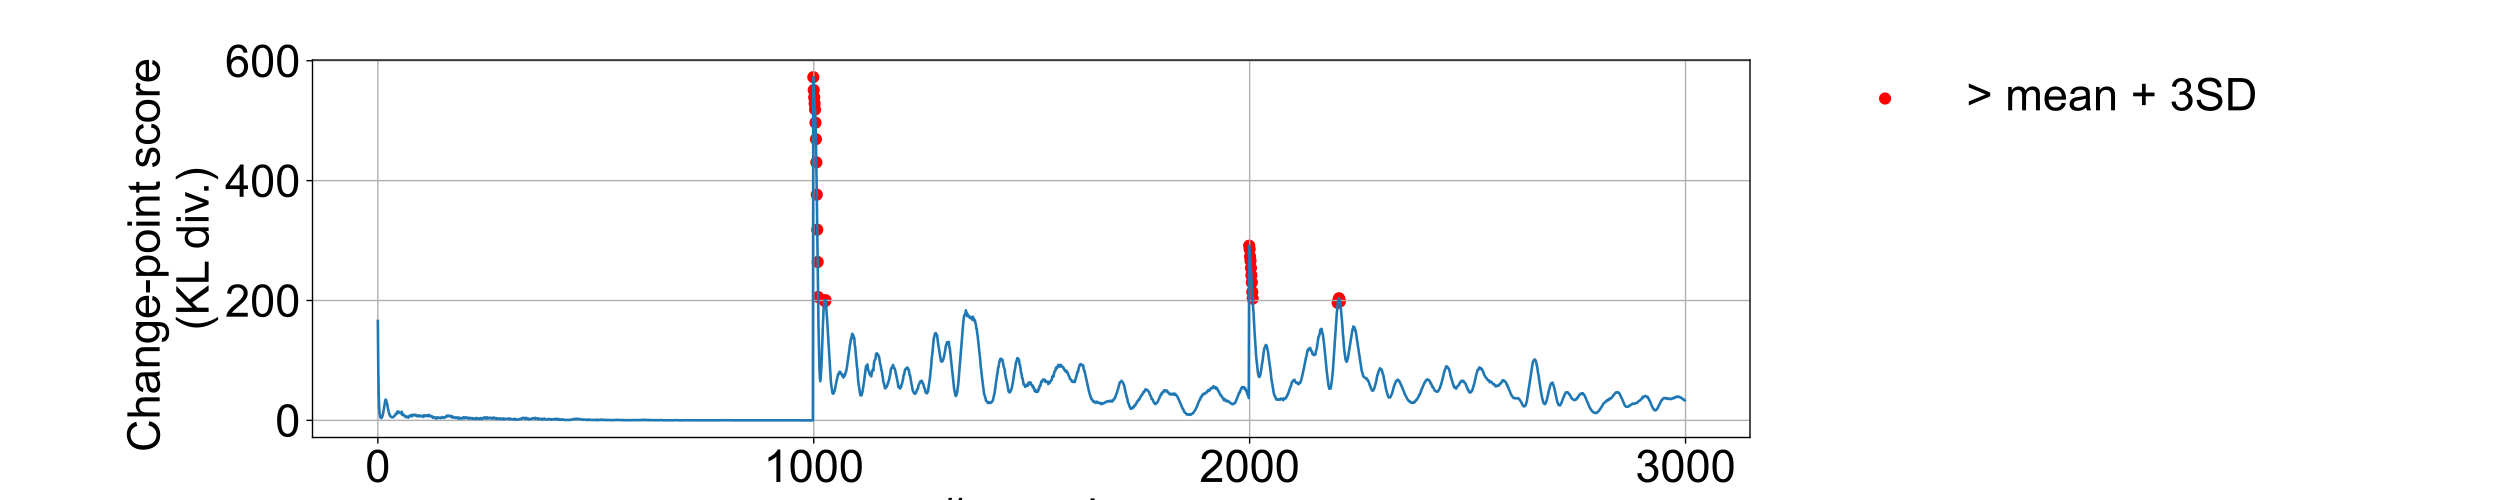 <?xml version="1.0" encoding="utf-8" standalone="no"?>
<!DOCTYPE svg PUBLIC "-//W3C//DTD SVG 1.1//EN"
  "http://www.w3.org/Graphics/SVG/1.1/DTD/svg11.dtd">
<!-- Created with matplotlib (https://matplotlib.org/) -->
<svg height="288pt" version="1.1" viewBox="0 0 1440 288" width="1440pt" xmlns="http://www.w3.org/2000/svg" xmlns:xlink="http://www.w3.org/1999/xlink">
 <defs>
  <style type="text/css">
*{stroke-linecap:butt;stroke-linejoin:round;}
  </style>
 </defs>
 <g id="figure_1">
  <g id="patch_1">
   <path d="M 0 288 
L 1440 288 
L 1440 0 
L 0 0 
z
" style="fill:#ffffff;"/>
  </g>
  <g id="axes_1">
   <g id="patch_2">
    <path d="M 180 252 
L 1008 252 
L 1008 34.56 
L 180 34.56 
z
" style="fill:#ffffff;"/>
   </g>
   <g id="PathCollection_1">
    <defs>
     <path d="M 0 3 
C 0.796 3 1.559 2.684 2.121 2.121 
C 2.684 1.559 3 0.796 3 0 
C 3 -0.796 2.684 -1.559 2.121 -2.121 
C 1.559 -2.684 0.796 -3 0 -3 
C -0.796 -3 -1.559 -2.684 -2.121 -2.121 
C -2.684 -1.559 -3 -0.796 -3 0 
C -3 0.796 -2.684 1.559 -2.121 2.121 
C -1.559 2.684 -0.796 3 0 3 
z
" id="m34b4b4d4e6" style="stroke:#ff0000;"/>
    </defs>
    <g clip-path="url(#p5ecb1da472)">
     <use style="fill:#ff0000;stroke:#ff0000;" x="468.462" xlink:href="#m34b4b4d4e6" y="44.444"/>
     <use style="fill:#ff0000;stroke:#ff0000;" x="468.713" xlink:href="#m34b4b4d4e6" y="51.864"/>
     <use style="fill:#ff0000;stroke:#ff0000;" x="468.964" xlink:href="#m34b4b4d4e6" y="56.106"/>
     <use style="fill:#ff0000;stroke:#ff0000;" x="469.215" xlink:href="#m34b4b4d4e6" y="59.629"/>
     <use style="fill:#ff0000;stroke:#ff0000;" x="469.466" xlink:href="#m34b4b4d4e6" y="63.065"/>
     <use style="fill:#ff0000;stroke:#ff0000;" x="469.717" xlink:href="#m34b4b4d4e6" y="70.674"/>
     <use style="fill:#ff0000;stroke:#ff0000;" x="469.968" xlink:href="#m34b4b4d4e6" y="80.158"/>
     <use style="fill:#ff0000;stroke:#ff0000;" x="470.219" xlink:href="#m34b4b4d4e6" y="93.534"/>
     <use style="fill:#ff0000;stroke:#ff0000;" x="470.47" xlink:href="#m34b4b4d4e6" y="112.113"/>
     <use style="fill:#ff0000;stroke:#ff0000;" x="470.721" xlink:href="#m34b4b4d4e6" y="132.279"/>
     <use style="fill:#ff0000;stroke:#ff0000;" x="470.973" xlink:href="#m34b4b4d4e6" y="150.908"/>
     <use style="fill:#ff0000;stroke:#ff0000;" x="471.224" xlink:href="#m34b4b4d4e6" y="171.071"/>
     <use style="fill:#ff0000;stroke:#ff0000;" x="474.99" xlink:href="#m34b4b4d4e6" y="173.19"/>
     <use style="fill:#ff0000;stroke:#ff0000;" x="475.241" xlink:href="#m34b4b4d4e6" y="173.455"/>
     <use style="fill:#ff0000;stroke:#ff0000;" x="475.492" xlink:href="#m34b4b4d4e6" y="172.881"/>
     <use style="fill:#ff0000;stroke:#ff0000;" x="719.538" xlink:href="#m34b4b4d4e6" y="141.503"/>
     <use style="fill:#ff0000;stroke:#ff0000;" x="719.789" xlink:href="#m34b4b4d4e6" y="143.524"/>
     <use style="fill:#ff0000;stroke:#ff0000;" x="720.04" xlink:href="#m34b4b4d4e6" y="147.791"/>
     <use style="fill:#ff0000;stroke:#ff0000;" x="720.291" xlink:href="#m34b4b4d4e6" y="150.223"/>
     <use style="fill:#ff0000;stroke:#ff0000;" x="720.543" xlink:href="#m34b4b4d4e6" y="154.338"/>
     <use style="fill:#ff0000;stroke:#ff0000;" x="720.794" xlink:href="#m34b4b4d4e6" y="158.526"/>
     <use style="fill:#ff0000;stroke:#ff0000;" x="721.045" xlink:href="#m34b4b4d4e6" y="162.713"/>
     <use style="fill:#ff0000;stroke:#ff0000;" x="721.296" xlink:href="#m34b4b4d4e6" y="168.137"/>
     <use style="fill:#ff0000;stroke:#ff0000;" x="721.547" xlink:href="#m34b4b4d4e6" y="172.02"/>
     <use style="fill:#ff0000;stroke:#ff0000;" x="770.507" xlink:href="#m34b4b4d4e6" y="174.447"/>
     <use style="fill:#ff0000;stroke:#ff0000;" x="770.758" xlink:href="#m34b4b4d4e6" y="173.344"/>
     <use style="fill:#ff0000;stroke:#ff0000;" x="771.009" xlink:href="#m34b4b4d4e6" y="173.503"/>
     <use style="fill:#ff0000;stroke:#ff0000;" x="771.26" xlink:href="#m34b4b4d4e6" y="171.781"/>
     <use style="fill:#ff0000;stroke:#ff0000;" x="771.511" xlink:href="#m34b4b4d4e6" y="172.557"/>
     <use style="fill:#ff0000;stroke:#ff0000;" x="771.762" xlink:href="#m34b4b4d4e6" y="173.654"/>
    </g>
   </g>
   <g id="matplotlib.axis_1">
    <g id="xtick_1">
     <g id="line2d_1">
      <path clip-path="url(#p5ecb1da472)" d="M 217.636 252 
L 217.636 34.56 
" style="fill:none;stroke:#b0b0b0;stroke-linecap:square;stroke-width:0.8;"/>
     </g>
     <g id="line2d_2">
      <defs>
       <path d="M 0 0 
L 0 3.5 
" id="m378873463c" style="stroke:#000000;stroke-width:0.8;"/>
      </defs>
      <g>
       <use style="stroke:#000000;stroke-width:0.8;" x="217.636" xlink:href="#m378873463c" y="252"/>
      </g>
     </g>
     <g id="text_1">
      <!-- 0 -->
      <defs>
       <path d="M 4.156 35.297 
Q 4.156 48 6.766 55.734 
Q 9.375 63.484 14.516 67.672 
Q 19.672 71.875 27.484 71.875 
Q 33.25 71.875 37.594 69.547 
Q 41.938 67.234 44.766 62.859 
Q 47.609 58.5 49.219 52.219 
Q 50.828 45.953 50.828 35.297 
Q 50.828 22.703 48.234 14.969 
Q 45.656 7.234 40.5 3 
Q 35.359 -1.219 27.484 -1.219 
Q 17.141 -1.219 11.234 6.203 
Q 4.156 15.141 4.156 35.297 
z
M 13.188 35.297 
Q 13.188 17.672 17.312 11.828 
Q 21.438 6 27.484 6 
Q 33.547 6 37.672 11.859 
Q 41.797 17.719 41.797 35.297 
Q 41.797 52.984 37.672 58.781 
Q 33.547 64.594 27.391 64.594 
Q 21.344 64.594 17.719 59.469 
Q 13.188 52.938 13.188 35.297 
z
" id="ArialMT-48"/>
      </defs>
      <g transform="translate(210.407 277.61)scale(0.26 -0.26)">
       <use xlink:href="#ArialMT-48"/>
      </g>
     </g>
    </g>
    <g id="xtick_2">
     <g id="line2d_3">
      <path clip-path="url(#p5ecb1da472)" d="M 468.713 252 
L 468.713 34.56 
" style="fill:none;stroke:#b0b0b0;stroke-linecap:square;stroke-width:0.8;"/>
     </g>
     <g id="line2d_4">
      <g>
       <use style="stroke:#000000;stroke-width:0.8;" x="468.713" xlink:href="#m378873463c" y="252"/>
      </g>
     </g>
     <g id="text_2">
      <!-- 1000 -->
      <defs>
       <path d="M 37.25 0 
L 28.469 0 
L 28.469 56 
Q 25.297 52.984 20.141 49.953 
Q 14.984 46.922 10.891 45.406 
L 10.891 53.906 
Q 18.266 57.375 23.781 62.297 
Q 29.297 67.234 31.594 71.875 
L 37.25 71.875 
z
" id="ArialMT-49"/>
      </defs>
      <g transform="translate(439.796 277.61)scale(0.26 -0.26)">
       <use xlink:href="#ArialMT-49"/>
       <use x="55.615" xlink:href="#ArialMT-48"/>
       <use x="111.23" xlink:href="#ArialMT-48"/>
       <use x="166.846" xlink:href="#ArialMT-48"/>
      </g>
     </g>
    </g>
    <g id="xtick_3">
     <g id="line2d_5">
      <path clip-path="url(#p5ecb1da472)" d="M 719.789 252 
L 719.789 34.56 
" style="fill:none;stroke:#b0b0b0;stroke-linecap:square;stroke-width:0.8;"/>
     </g>
     <g id="line2d_6">
      <g>
       <use style="stroke:#000000;stroke-width:0.8;" x="719.789" xlink:href="#m378873463c" y="252"/>
      </g>
     </g>
     <g id="text_3">
      <!-- 2000 -->
      <defs>
       <path d="M 50.344 8.453 
L 50.344 0 
L 3.031 0 
Q 2.938 3.172 4.047 6.109 
Q 5.859 10.938 9.828 15.625 
Q 13.812 20.312 21.344 26.469 
Q 33.016 36.031 37.109 41.625 
Q 41.219 47.219 41.219 52.203 
Q 41.219 57.422 37.469 61 
Q 33.734 64.594 27.734 64.594 
Q 21.391 64.594 17.578 60.781 
Q 13.766 56.984 13.719 50.25 
L 4.688 51.172 
Q 5.609 61.281 11.656 66.578 
Q 17.719 71.875 27.938 71.875 
Q 38.234 71.875 44.234 66.156 
Q 50.25 60.453 50.25 52 
Q 50.25 47.703 48.484 43.547 
Q 46.734 39.406 42.656 34.812 
Q 38.578 30.219 29.109 22.219 
Q 21.188 15.578 18.938 13.203 
Q 16.703 10.844 15.234 8.453 
z
" id="ArialMT-50"/>
      </defs>
      <g transform="translate(690.872 277.61)scale(0.26 -0.26)">
       <use xlink:href="#ArialMT-50"/>
       <use x="55.615" xlink:href="#ArialMT-48"/>
       <use x="111.23" xlink:href="#ArialMT-48"/>
       <use x="166.846" xlink:href="#ArialMT-48"/>
      </g>
     </g>
    </g>
    <g id="xtick_4">
     <g id="line2d_7">
      <path clip-path="url(#p5ecb1da472)" d="M 970.866 252 
L 970.866 34.56 
" style="fill:none;stroke:#b0b0b0;stroke-linecap:square;stroke-width:0.8;"/>
     </g>
     <g id="line2d_8">
      <g>
       <use style="stroke:#000000;stroke-width:0.8;" x="970.866" xlink:href="#m378873463c" y="252"/>
      </g>
     </g>
     <g id="text_4">
      <!-- 3000 -->
      <defs>
       <path d="M 4.203 18.891 
L 12.984 20.062 
Q 14.5 12.594 18.141 9.297 
Q 21.781 6 27 6 
Q 33.203 6 37.469 10.297 
Q 41.75 14.594 41.75 20.953 
Q 41.75 27 37.797 30.922 
Q 33.844 34.859 27.734 34.859 
Q 25.25 34.859 21.531 33.891 
L 22.516 41.609 
Q 23.391 41.5 23.922 41.5 
Q 29.547 41.5 34.031 44.422 
Q 38.531 47.359 38.531 53.469 
Q 38.531 58.297 35.25 61.469 
Q 31.984 64.656 26.812 64.656 
Q 21.688 64.656 18.266 61.422 
Q 14.844 58.203 13.875 51.766 
L 5.078 53.328 
Q 6.688 62.156 12.391 67.016 
Q 18.109 71.875 26.609 71.875 
Q 32.469 71.875 37.391 69.359 
Q 42.328 66.844 44.938 62.5 
Q 47.562 58.156 47.562 53.266 
Q 47.562 48.641 45.062 44.828 
Q 42.578 41.016 37.703 38.766 
Q 44.047 37.312 47.562 32.688 
Q 51.078 28.078 51.078 21.141 
Q 51.078 11.766 44.234 5.25 
Q 37.406 -1.266 26.953 -1.266 
Q 17.531 -1.266 11.297 4.344 
Q 5.078 9.969 4.203 18.891 
z
" id="ArialMT-51"/>
      </defs>
      <g transform="translate(941.949 277.61)scale(0.26 -0.26)">
       <use xlink:href="#ArialMT-51"/>
       <use x="55.615" xlink:href="#ArialMT-48"/>
       <use x="111.23" xlink:href="#ArialMT-48"/>
       <use x="166.846" xlink:href="#ArialMT-48"/>
      </g>
     </g>
    </g>
    <g id="text_5">
     <!-- # sample -->
     <defs>
      <path d="M 5.031 -1.219 
L 9.281 19.578 
L 1.031 19.578 
L 1.031 26.859 
L 10.75 26.859 
L 14.359 44.578 
L 1.031 44.578 
L 1.031 51.859 
L 15.828 51.859 
L 20.062 72.797 
L 27.391 72.797 
L 23.141 51.859 
L 38.531 51.859 
L 42.781 72.797 
L 50.141 72.797 
L 45.906 51.859 
L 54.344 51.859 
L 54.344 44.578 
L 44.438 44.578 
L 40.766 26.859 
L 54.344 26.859 
L 54.344 19.578 
L 39.312 19.578 
L 35.062 -1.219 
L 27.734 -1.219 
L 31.938 19.578 
L 16.609 19.578 
L 12.359 -1.219 
z
M 18.062 26.859 
L 33.406 26.859 
L 37.062 44.578 
L 21.688 44.578 
z
" id="ArialMT-35"/>
      <path id="ArialMT-32"/>
      <path d="M 3.078 15.484 
L 11.766 16.844 
Q 12.5 11.625 15.844 8.844 
Q 19.188 6.062 25.203 6.062 
Q 31.25 6.062 34.172 8.516 
Q 37.109 10.984 37.109 14.312 
Q 37.109 17.281 34.516 19 
Q 32.719 20.172 25.531 21.969 
Q 15.875 24.422 12.141 26.203 
Q 8.406 27.984 6.469 31.125 
Q 4.547 34.281 4.547 38.094 
Q 4.547 41.547 6.125 44.5 
Q 7.719 47.469 10.453 49.422 
Q 12.5 50.922 16.031 51.969 
Q 19.578 53.031 23.641 53.031 
Q 29.734 53.031 34.344 51.266 
Q 38.969 49.516 41.156 46.5 
Q 43.359 43.5 44.188 38.484 
L 35.594 37.312 
Q 35.016 41.312 32.203 43.547 
Q 29.391 45.797 24.266 45.797 
Q 18.219 45.797 15.625 43.797 
Q 13.031 41.797 13.031 39.109 
Q 13.031 37.406 14.109 36.031 
Q 15.188 34.625 17.484 33.688 
Q 18.797 33.203 25.25 31.453 
Q 34.578 28.953 38.25 27.359 
Q 41.938 25.781 44.031 22.75 
Q 46.141 19.734 46.141 15.234 
Q 46.141 10.844 43.578 6.953 
Q 41.016 3.078 36.172 0.953 
Q 31.344 -1.172 25.25 -1.172 
Q 15.141 -1.172 9.844 3.031 
Q 4.547 7.234 3.078 15.484 
z
" id="ArialMT-115"/>
      <path d="M 40.438 6.391 
Q 35.547 2.25 31.031 0.531 
Q 26.516 -1.172 21.344 -1.172 
Q 12.797 -1.172 8.203 3 
Q 3.609 7.172 3.609 13.672 
Q 3.609 17.484 5.344 20.625 
Q 7.078 23.781 9.891 25.688 
Q 12.703 27.594 16.219 28.562 
Q 18.797 29.25 24.031 29.891 
Q 34.672 31.156 39.703 32.906 
Q 39.75 34.719 39.75 35.203 
Q 39.75 40.578 37.25 42.781 
Q 33.891 45.75 27.25 45.75 
Q 21.047 45.75 18.094 43.578 
Q 15.141 41.406 13.719 35.891 
L 5.125 37.062 
Q 6.297 42.578 8.984 45.969 
Q 11.672 49.359 16.75 51.188 
Q 21.828 53.031 28.516 53.031 
Q 35.156 53.031 39.297 51.469 
Q 43.453 49.906 45.406 47.531 
Q 47.359 45.172 48.141 41.547 
Q 48.578 39.312 48.578 33.453 
L 48.578 21.734 
Q 48.578 9.469 49.141 6.219 
Q 49.703 2.984 51.375 0 
L 42.188 0 
Q 40.828 2.734 40.438 6.391 
z
M 39.703 26.031 
Q 34.906 24.078 25.344 22.703 
Q 19.922 21.922 17.672 20.938 
Q 15.438 19.969 14.203 18.094 
Q 12.984 16.219 12.984 13.922 
Q 12.984 10.406 15.641 8.062 
Q 18.312 5.719 23.438 5.719 
Q 28.516 5.719 32.469 7.938 
Q 36.422 10.156 38.281 14.016 
Q 39.703 17 39.703 22.797 
z
" id="ArialMT-97"/>
      <path d="M 6.594 0 
L 6.594 51.859 
L 14.453 51.859 
L 14.453 44.578 
Q 16.891 48.391 20.938 50.703 
Q 25 53.031 30.172 53.031 
Q 35.938 53.031 39.625 50.641 
Q 43.312 48.25 44.828 43.953 
Q 50.984 53.031 60.844 53.031 
Q 68.562 53.031 72.703 48.75 
Q 76.859 44.484 76.859 35.594 
L 76.859 0 
L 68.109 0 
L 68.109 32.672 
Q 68.109 37.938 67.25 40.25 
Q 66.406 42.578 64.156 43.984 
Q 61.922 45.406 58.891 45.406 
Q 53.422 45.406 49.797 41.766 
Q 46.188 38.141 46.188 30.125 
L 46.188 0 
L 37.406 0 
L 37.406 33.688 
Q 37.406 39.547 35.25 42.469 
Q 33.109 45.406 28.219 45.406 
Q 24.516 45.406 21.359 43.453 
Q 18.219 41.5 16.797 37.734 
Q 15.375 33.984 15.375 26.906 
L 15.375 0 
z
" id="ArialMT-109"/>
      <path d="M 6.594 -19.875 
L 6.594 51.859 
L 14.594 51.859 
L 14.594 45.125 
Q 17.438 49.078 21 51.047 
Q 24.562 53.031 29.641 53.031 
Q 36.281 53.031 41.359 49.609 
Q 46.438 46.188 49.016 39.953 
Q 51.609 33.734 51.609 26.312 
Q 51.609 18.359 48.75 11.984 
Q 45.906 5.609 40.453 2.219 
Q 35.016 -1.172 29 -1.172 
Q 24.609 -1.172 21.109 0.688 
Q 17.625 2.547 15.375 5.375 
L 15.375 -19.875 
z
M 14.547 25.641 
Q 14.547 15.625 18.594 10.844 
Q 22.656 6.062 28.422 6.062 
Q 34.281 6.062 38.453 11.016 
Q 42.625 15.969 42.625 26.375 
Q 42.625 36.281 38.547 41.203 
Q 34.469 46.141 28.812 46.141 
Q 23.188 46.141 18.859 40.891 
Q 14.547 35.641 14.547 25.641 
z
" id="ArialMT-112"/>
      <path d="M 6.391 0 
L 6.391 71.578 
L 15.188 71.578 
L 15.188 0 
z
" id="ArialMT-108"/>
      <path d="M 42.094 16.703 
L 51.172 15.578 
Q 49.031 7.625 43.219 3.219 
Q 37.406 -1.172 28.375 -1.172 
Q 17 -1.172 10.328 5.828 
Q 3.656 12.844 3.656 25.484 
Q 3.656 38.578 10.391 45.797 
Q 17.141 53.031 27.875 53.031 
Q 38.281 53.031 44.875 45.953 
Q 51.469 38.875 51.469 26.031 
Q 51.469 25.25 51.422 23.688 
L 12.75 23.688 
Q 13.234 15.141 17.578 10.594 
Q 21.922 6.062 28.422 6.062 
Q 33.25 6.062 36.672 8.594 
Q 40.094 11.141 42.094 16.703 
z
M 13.234 30.906 
L 42.188 30.906 
Q 41.609 37.453 38.875 40.719 
Q 34.672 45.797 27.984 45.797 
Q 21.922 45.797 17.797 41.75 
Q 13.672 37.703 13.234 30.906 
z
" id="ArialMT-101"/>
     </defs>
     <g transform="translate(541.255 305.705)scale(0.26 -0.26)">
      <use xlink:href="#ArialMT-35"/>
      <use x="55.615" xlink:href="#ArialMT-32"/>
      <use x="83.398" xlink:href="#ArialMT-115"/>
      <use x="133.398" xlink:href="#ArialMT-97"/>
      <use x="189.014" xlink:href="#ArialMT-109"/>
      <use x="272.314" xlink:href="#ArialMT-112"/>
      <use x="327.93" xlink:href="#ArialMT-108"/>
      <use x="350.146" xlink:href="#ArialMT-101"/>
     </g>
    </g>
   </g>
   <g id="matplotlib.axis_2">
    <g id="ytick_1">
     <g id="line2d_9">
      <path clip-path="url(#p5ecb1da472)" d="M 180 242.121 
L 1008 242.121 
" style="fill:none;stroke:#b0b0b0;stroke-linecap:square;stroke-width:0.8;"/>
     </g>
     <g id="line2d_10">
      <defs>
       <path d="M 0 0 
L -3.5 0 
" id="m287fdcdfb5" style="stroke:#000000;stroke-width:0.8;"/>
      </defs>
      <g>
       <use style="stroke:#000000;stroke-width:0.8;" x="180" xlink:href="#m287fdcdfb5" y="242.121"/>
      </g>
     </g>
     <g id="text_6">
      <!-- 0 -->
      <g transform="translate(158.542 251.427)scale(0.26 -0.26)">
       <use xlink:href="#ArialMT-48"/>
      </g>
     </g>
    </g>
    <g id="ytick_2">
     <g id="line2d_11">
      <path clip-path="url(#p5ecb1da472)" d="M 180 173.08 
L 1008 173.08 
" style="fill:none;stroke:#b0b0b0;stroke-linecap:square;stroke-width:0.8;"/>
     </g>
     <g id="line2d_12">
      <g>
       <use style="stroke:#000000;stroke-width:0.8;" x="180" xlink:href="#m287fdcdfb5" y="173.08"/>
      </g>
     </g>
     <g id="text_7">
      <!-- 200 -->
      <g transform="translate(129.625 182.385)scale(0.26 -0.26)">
       <use xlink:href="#ArialMT-50"/>
       <use x="55.615" xlink:href="#ArialMT-48"/>
       <use x="111.23" xlink:href="#ArialMT-48"/>
      </g>
     </g>
    </g>
    <g id="ytick_3">
     <g id="line2d_13">
      <path clip-path="url(#p5ecb1da472)" d="M 180 104.039 
L 1008 104.039 
" style="fill:none;stroke:#b0b0b0;stroke-linecap:square;stroke-width:0.8;"/>
     </g>
     <g id="line2d_14">
      <g>
       <use style="stroke:#000000;stroke-width:0.8;" x="180" xlink:href="#m287fdcdfb5" y="104.039"/>
      </g>
     </g>
     <g id="text_8">
      <!-- 400 -->
      <defs>
       <path d="M 32.328 0 
L 32.328 17.141 
L 1.266 17.141 
L 1.266 25.203 
L 33.938 71.578 
L 41.109 71.578 
L 41.109 25.203 
L 50.781 25.203 
L 50.781 17.141 
L 41.109 17.141 
L 41.109 0 
z
M 32.328 25.203 
L 32.328 57.469 
L 9.906 25.203 
z
" id="ArialMT-52"/>
      </defs>
      <g transform="translate(129.625 113.344)scale(0.26 -0.26)">
       <use xlink:href="#ArialMT-52"/>
       <use x="55.615" xlink:href="#ArialMT-48"/>
       <use x="111.23" xlink:href="#ArialMT-48"/>
      </g>
     </g>
    </g>
    <g id="ytick_4">
     <g id="line2d_15">
      <path clip-path="url(#p5ecb1da472)" d="M 180 34.998 
L 1008 34.998 
" style="fill:none;stroke:#b0b0b0;stroke-linecap:square;stroke-width:0.8;"/>
     </g>
     <g id="line2d_16">
      <g>
       <use style="stroke:#000000;stroke-width:0.8;" x="180" xlink:href="#m287fdcdfb5" y="34.998"/>
      </g>
     </g>
     <g id="text_9">
      <!-- 600 -->
      <defs>
       <path d="M 49.75 54.047 
L 41.016 53.375 
Q 39.844 58.547 37.703 60.891 
Q 34.125 64.656 28.906 64.656 
Q 24.703 64.656 21.531 62.312 
Q 17.391 59.281 14.984 53.469 
Q 12.594 47.656 12.5 36.922 
Q 15.672 41.75 20.266 44.094 
Q 24.859 46.438 29.891 46.438 
Q 38.672 46.438 44.844 39.969 
Q 51.031 33.5 51.031 23.25 
Q 51.031 16.5 48.125 10.719 
Q 45.219 4.938 40.141 1.859 
Q 35.062 -1.219 28.609 -1.219 
Q 17.625 -1.219 10.688 6.859 
Q 3.766 14.938 3.766 33.5 
Q 3.766 54.25 11.422 63.672 
Q 18.109 71.875 29.438 71.875 
Q 37.891 71.875 43.281 67.141 
Q 48.688 62.406 49.75 54.047 
z
M 13.875 23.188 
Q 13.875 18.656 15.797 14.5 
Q 17.719 10.359 21.188 8.172 
Q 24.656 6 28.469 6 
Q 34.031 6 38.031 10.484 
Q 42.047 14.984 42.047 22.703 
Q 42.047 30.125 38.078 34.391 
Q 34.125 38.672 28.125 38.672 
Q 22.172 38.672 18.016 34.391 
Q 13.875 30.125 13.875 23.188 
z
" id="ArialMT-54"/>
      </defs>
      <g transform="translate(129.625 44.303)scale(0.26 -0.26)">
       <use xlink:href="#ArialMT-54"/>
       <use x="55.615" xlink:href="#ArialMT-48"/>
       <use x="111.23" xlink:href="#ArialMT-48"/>
      </g>
     </g>
    </g>
    <g id="text_10">
     <!-- Change-point score  -->
     <defs>
      <path d="M 58.797 25.094 
L 68.266 22.703 
Q 65.281 11.031 57.547 4.906 
Q 49.812 -1.219 38.625 -1.219 
Q 27.047 -1.219 19.797 3.484 
Q 12.547 8.203 8.766 17.141 
Q 4.984 26.078 4.984 36.328 
Q 4.984 47.516 9.25 55.828 
Q 13.531 64.156 21.406 68.469 
Q 29.297 72.797 38.766 72.797 
Q 49.516 72.797 56.828 67.328 
Q 64.156 61.859 67.047 51.953 
L 57.719 49.75 
Q 55.219 57.562 50.484 61.125 
Q 45.75 64.703 38.578 64.703 
Q 30.328 64.703 24.781 60.734 
Q 19.234 56.781 16.984 50.109 
Q 14.75 43.453 14.75 36.375 
Q 14.75 27.25 17.406 20.438 
Q 20.062 13.625 25.672 10.25 
Q 31.297 6.891 37.844 6.891 
Q 45.797 6.891 51.312 11.469 
Q 56.844 16.062 58.797 25.094 
z
" id="ArialMT-67"/>
      <path d="M 6.594 0 
L 6.594 71.578 
L 15.375 71.578 
L 15.375 45.906 
Q 21.531 53.031 30.906 53.031 
Q 36.672 53.031 40.922 50.75 
Q 45.172 48.484 47 44.484 
Q 48.828 40.484 48.828 32.859 
L 48.828 0 
L 40.047 0 
L 40.047 32.859 
Q 40.047 39.453 37.188 42.453 
Q 34.328 45.453 29.109 45.453 
Q 25.203 45.453 21.75 43.422 
Q 18.312 41.406 16.844 37.938 
Q 15.375 34.469 15.375 28.375 
L 15.375 0 
z
" id="ArialMT-104"/>
      <path d="M 6.594 0 
L 6.594 51.859 
L 14.5 51.859 
L 14.5 44.484 
Q 20.219 53.031 31 53.031 
Q 35.688 53.031 39.625 51.344 
Q 43.562 49.656 45.516 46.922 
Q 47.469 44.188 48.25 40.438 
Q 48.734 37.984 48.734 31.891 
L 48.734 0 
L 39.938 0 
L 39.938 31.547 
Q 39.938 36.922 38.906 39.578 
Q 37.891 42.234 35.281 43.812 
Q 32.672 45.406 29.156 45.406 
Q 23.531 45.406 19.453 41.844 
Q 15.375 38.281 15.375 28.328 
L 15.375 0 
z
" id="ArialMT-110"/>
      <path d="M 4.984 -4.297 
L 13.531 -5.562 
Q 14.062 -9.516 16.5 -11.328 
Q 19.781 -13.766 25.438 -13.766 
Q 31.547 -13.766 34.859 -11.328 
Q 38.188 -8.891 39.359 -4.5 
Q 40.047 -1.812 39.984 6.781 
Q 34.234 0 25.641 0 
Q 14.938 0 9.078 7.719 
Q 3.219 15.438 3.219 26.219 
Q 3.219 33.641 5.906 39.906 
Q 8.594 46.188 13.688 49.609 
Q 18.797 53.031 25.688 53.031 
Q 34.859 53.031 40.828 45.609 
L 40.828 51.859 
L 48.922 51.859 
L 48.922 7.031 
Q 48.922 -5.078 46.453 -10.125 
Q 44 -15.188 38.641 -18.109 
Q 33.297 -21.047 25.484 -21.047 
Q 16.219 -21.047 10.5 -16.875 
Q 4.781 -12.703 4.984 -4.297 
z
M 12.25 26.859 
Q 12.25 16.656 16.297 11.969 
Q 20.359 7.281 26.469 7.281 
Q 32.516 7.281 36.609 11.938 
Q 40.719 16.609 40.719 26.562 
Q 40.719 36.078 36.5 40.906 
Q 32.281 45.75 26.312 45.75 
Q 20.453 45.75 16.344 40.984 
Q 12.25 36.234 12.25 26.859 
z
" id="ArialMT-103"/>
      <path d="M 3.172 21.484 
L 3.172 30.328 
L 30.172 30.328 
L 30.172 21.484 
z
" id="ArialMT-45"/>
      <path d="M 3.328 25.922 
Q 3.328 40.328 11.328 47.266 
Q 18.016 53.031 27.641 53.031 
Q 38.328 53.031 45.109 46.016 
Q 51.906 39.016 51.906 26.656 
Q 51.906 16.656 48.906 10.906 
Q 45.906 5.172 40.156 2 
Q 34.422 -1.172 27.641 -1.172 
Q 16.75 -1.172 10.031 5.812 
Q 3.328 12.797 3.328 25.922 
z
M 12.359 25.922 
Q 12.359 15.969 16.703 11.016 
Q 21.047 6.062 27.641 6.062 
Q 34.188 6.062 38.531 11.031 
Q 42.875 16.016 42.875 26.219 
Q 42.875 35.844 38.5 40.797 
Q 34.125 45.75 27.641 45.75 
Q 21.047 45.75 16.703 40.812 
Q 12.359 35.891 12.359 25.922 
z
" id="ArialMT-111"/>
      <path d="M 6.641 61.469 
L 6.641 71.578 
L 15.438 71.578 
L 15.438 61.469 
z
M 6.641 0 
L 6.641 51.859 
L 15.438 51.859 
L 15.438 0 
z
" id="ArialMT-105"/>
      <path d="M 25.781 7.859 
L 27.047 0.094 
Q 23.344 -0.688 20.406 -0.688 
Q 15.625 -0.688 12.984 0.828 
Q 10.359 2.344 9.281 4.812 
Q 8.203 7.281 8.203 15.188 
L 8.203 45.016 
L 1.766 45.016 
L 1.766 51.859 
L 8.203 51.859 
L 8.203 64.703 
L 16.938 69.969 
L 16.938 51.859 
L 25.781 51.859 
L 25.781 45.016 
L 16.938 45.016 
L 16.938 14.703 
Q 16.938 10.938 17.406 9.859 
Q 17.875 8.797 18.922 8.156 
Q 19.969 7.516 21.922 7.516 
Q 23.391 7.516 25.781 7.859 
z
" id="ArialMT-116"/>
      <path d="M 40.438 19 
L 49.078 17.875 
Q 47.656 8.938 41.812 3.875 
Q 35.984 -1.172 27.484 -1.172 
Q 16.844 -1.172 10.375 5.781 
Q 3.906 12.75 3.906 25.734 
Q 3.906 34.125 6.688 40.422 
Q 9.469 46.734 15.156 49.875 
Q 20.844 53.031 27.547 53.031 
Q 35.984 53.031 41.359 48.75 
Q 46.734 44.484 48.25 36.625 
L 39.703 35.297 
Q 38.484 40.531 35.375 43.156 
Q 32.281 45.797 27.875 45.797 
Q 21.234 45.797 17.078 41.031 
Q 12.938 36.281 12.938 25.984 
Q 12.938 15.531 16.938 10.797 
Q 20.953 6.062 27.391 6.062 
Q 32.562 6.062 36.031 9.234 
Q 39.5 12.406 40.438 19 
z
" id="ArialMT-99"/>
      <path d="M 6.5 0 
L 6.5 51.859 
L 14.406 51.859 
L 14.406 44 
Q 17.438 49.516 20 51.266 
Q 22.562 53.031 25.641 53.031 
Q 30.078 53.031 34.672 50.203 
L 31.641 42.047 
Q 28.422 43.953 25.203 43.953 
Q 22.312 43.953 20.016 42.219 
Q 17.719 40.484 16.75 37.406 
Q 15.281 32.719 15.281 27.156 
L 15.281 0 
z
" id="ArialMT-114"/>
     </defs>
     <g transform="translate(91.968 260.341)rotate(-90)scale(0.26 -0.26)">
      <use xlink:href="#ArialMT-67"/>
      <use x="72.217" xlink:href="#ArialMT-104"/>
      <use x="127.832" xlink:href="#ArialMT-97"/>
      <use x="183.447" xlink:href="#ArialMT-110"/>
      <use x="239.062" xlink:href="#ArialMT-103"/>
      <use x="294.678" xlink:href="#ArialMT-101"/>
      <use x="350.293" xlink:href="#ArialMT-45"/>
      <use x="383.594" xlink:href="#ArialMT-112"/>
      <use x="439.209" xlink:href="#ArialMT-111"/>
      <use x="494.824" xlink:href="#ArialMT-105"/>
      <use x="517.041" xlink:href="#ArialMT-110"/>
      <use x="572.656" xlink:href="#ArialMT-116"/>
      <use x="600.439" xlink:href="#ArialMT-32"/>
      <use x="628.223" xlink:href="#ArialMT-115"/>
      <use x="678.223" xlink:href="#ArialMT-99"/>
      <use x="728.223" xlink:href="#ArialMT-111"/>
      <use x="783.838" xlink:href="#ArialMT-114"/>
      <use x="817.139" xlink:href="#ArialMT-101"/>
      <use x="872.754" xlink:href="#ArialMT-32"/>
     </g>
     <!-- (KL div.) -->
     <defs>
      <path d="M 23.391 -21.047 
Q 16.109 -11.859 11.078 0.438 
Q 6.062 12.75 6.062 25.922 
Q 6.062 37.547 9.812 48.188 
Q 14.203 60.547 23.391 72.797 
L 29.688 72.797 
Q 23.781 62.641 21.875 58.297 
Q 18.891 51.562 17.188 44.234 
Q 15.094 35.109 15.094 25.875 
Q 15.094 2.391 29.688 -21.047 
z
" id="ArialMT-40"/>
      <path d="M 7.328 0 
L 7.328 71.578 
L 16.797 71.578 
L 16.797 36.078 
L 52.344 71.578 
L 65.188 71.578 
L 35.156 42.578 
L 66.5 0 
L 54 0 
L 28.516 36.234 
L 16.797 24.812 
L 16.797 0 
z
" id="ArialMT-75"/>
      <path d="M 7.328 0 
L 7.328 71.578 
L 16.797 71.578 
L 16.797 8.453 
L 52.047 8.453 
L 52.047 0 
z
" id="ArialMT-76"/>
      <path d="M 40.234 0 
L 40.234 6.547 
Q 35.297 -1.172 25.734 -1.172 
Q 19.531 -1.172 14.328 2.25 
Q 9.125 5.672 6.266 11.797 
Q 3.422 17.922 3.422 25.875 
Q 3.422 33.641 6 39.969 
Q 8.594 46.297 13.766 49.656 
Q 18.953 53.031 25.344 53.031 
Q 30.031 53.031 33.688 51.047 
Q 37.359 49.078 39.656 45.906 
L 39.656 71.578 
L 48.391 71.578 
L 48.391 0 
z
M 12.453 25.875 
Q 12.453 15.922 16.641 10.984 
Q 20.844 6.062 26.562 6.062 
Q 32.328 6.062 36.344 10.766 
Q 40.375 15.484 40.375 25.141 
Q 40.375 35.797 36.266 40.766 
Q 32.172 45.75 26.172 45.75 
Q 20.312 45.75 16.375 40.969 
Q 12.453 36.188 12.453 25.875 
z
" id="ArialMT-100"/>
      <path d="M 21 0 
L 1.266 51.859 
L 10.547 51.859 
L 21.688 20.797 
Q 23.484 15.766 25 10.359 
Q 26.172 14.453 28.266 20.219 
L 39.797 51.859 
L 48.828 51.859 
L 29.203 0 
z
" id="ArialMT-118"/>
      <path d="M 9.078 0 
L 9.078 10.016 
L 19.094 10.016 
L 19.094 0 
z
" id="ArialMT-46"/>
      <path d="M 12.359 -21.047 
L 6.062 -21.047 
Q 20.656 2.391 20.656 25.875 
Q 20.656 35.062 18.562 44.094 
Q 16.891 51.422 13.922 58.156 
Q 12.016 62.547 6.062 72.797 
L 12.359 72.797 
Q 21.531 60.547 25.922 48.188 
Q 29.688 37.547 29.688 25.922 
Q 29.688 12.75 24.625 0.438 
Q 19.578 -11.859 12.359 -21.047 
z
" id="ArialMT-41"/>
     </defs>
     <g transform="translate(120.153 190.232)rotate(-90)scale(0.26 -0.26)">
      <use xlink:href="#ArialMT-40"/>
      <use x="33.301" xlink:href="#ArialMT-75"/>
      <use x="100" xlink:href="#ArialMT-76"/>
      <use x="151.865" xlink:href="#ArialMT-32"/>
      <use x="179.648" xlink:href="#ArialMT-100"/>
      <use x="235.264" xlink:href="#ArialMT-105"/>
      <use x="257.48" xlink:href="#ArialMT-118"/>
      <use x="300.105" xlink:href="#ArialMT-46"/>
      <use x="327.889" xlink:href="#ArialMT-41"/>
     </g>
    </g>
   </g>
   <g id="line2d_17">
    <path clip-path="url(#p5ecb1da472)" d="M 217.636 184.886 
L 217.887 213.178 
L 218.139 227.365 
L 218.39 234.432 
L 218.641 237.949 
L 218.892 239.642 
L 219.143 240.446 
L 219.394 240.738 
L 219.645 240.737 
L 219.896 240.511 
L 220.147 240.051 
L 220.398 239.339 
L 220.9 236.782 
L 221.905 230.77 
L 222.156 230.146 
L 222.407 230.434 
L 222.658 231.628 
L 222.909 232.183 
L 223.662 236.27 
L 224.164 238.288 
L 224.918 239.848 
L 225.42 240.209 
L 225.671 240.225 
L 225.922 240.416 
L 226.173 240.295 
L 226.424 240.32 
L 227.679 239.103 
L 227.93 238.325 
L 228.433 238.432 
L 228.684 238.017 
L 228.935 237.045 
L 229.186 237.754 
L 229.688 237.129 
L 229.939 237.627 
L 230.19 237.628 
L 230.692 238.063 
L 230.943 238.083 
L 231.446 237.144 
L 231.697 239.05 
L 231.948 238.8 
L 232.199 238.895 
L 232.45 238.769 
L 233.203 239.87 
L 233.454 239.57 
L 233.705 240.189 
L 233.956 239.836 
L 234.458 240.303 
L 234.71 239.996 
L 234.961 240.117 
L 235.212 240.54 
L 235.714 239.678 
L 235.965 239.888 
L 236.216 239.273 
L 236.467 239.701 
L 236.718 239.583 
L 236.969 239.124 
L 237.471 239.763 
L 237.722 238.886 
L 237.974 239.253 
L 238.225 238.927 
L 238.727 239.178 
L 238.978 238.908 
L 239.48 238.908 
L 239.731 239.63 
L 239.982 239.551 
L 240.233 239.757 
L 240.484 239.679 
L 240.735 239.312 
L 240.986 239.261 
L 241.238 239.807 
L 241.489 239.243 
L 241.74 239.76 
L 242.242 239.536 
L 242.493 239.72 
L 242.744 239.699 
L 242.995 239.524 
L 243.497 240.175 
L 243.748 239.91 
L 243.999 239.848 
L 244.25 239.075 
L 244.753 239.761 
L 245.004 239.751 
L 245.255 239.588 
L 245.506 239.219 
L 245.757 239.561 
L 246.259 239.06 
L 246.51 239.609 
L 246.761 239.798 
L 247.263 238.984 
L 247.514 239.694 
L 247.766 239.516 
L 248.017 239.594 
L 248.519 239.993 
L 248.77 239.73 
L 249.021 239.916 
L 249.272 240.645 
L 249.523 240.288 
L 249.774 240.367 
L 250.025 240.244 
L 250.276 240.554 
L 250.527 240.547 
L 251.03 241.091 
L 251.281 240.43 
L 251.783 240.871 
L 252.034 240.391 
L 252.285 240.796 
L 252.536 240.56 
L 253.038 240.689 
L 253.289 240.535 
L 253.54 240.843 
L 253.791 240.865 
L 254.042 240.497 
L 254.545 240.607 
L 254.796 240.202 
L 255.047 240.268 
L 255.549 240.729 
L 256.051 240.371 
L 256.302 240.468 
L 256.553 240.304 
L 256.804 239.873 
L 257.055 240.086 
L 257.306 239.518 
L 257.558 239.849 
L 257.809 239.357 
L 258.06 239.75 
L 258.813 239.44 
L 259.064 239.699 
L 259.315 239.756 
L 259.566 239.6 
L 259.817 240.101 
L 260.068 239.674 
L 260.319 240.471 
L 260.57 239.856 
L 260.822 240.261 
L 261.073 240.232 
L 261.324 240.496 
L 261.826 240.44 
L 262.077 240.723 
L 262.328 240.464 
L 262.579 240.439 
L 262.83 240.672 
L 263.081 240.724 
L 263.332 240.383 
L 263.583 240.883 
L 263.834 240.794 
L 264.086 240.587 
L 264.337 241.225 
L 264.588 240.566 
L 264.839 241.024 
L 265.09 240.785 
L 265.592 241.038 
L 265.843 240.842 
L 266.345 241.095 
L 266.596 240.915 
L 266.847 240.324 
L 267.098 240.552 
L 267.35 240.466 
L 267.601 240.94 
L 268.103 240.32 
L 268.354 240.666 
L 268.605 240.761 
L 268.856 240.539 
L 269.358 240.516 
L 269.609 241.027 
L 269.86 240.924 
L 270.111 241.196 
L 270.362 240.672 
L 270.613 240.97 
L 270.865 240.913 
L 271.116 240.709 
L 271.367 240.918 
L 271.618 240.894 
L 271.869 241.211 
L 272.371 240.842 
L 272.622 241.263 
L 273.124 241.016 
L 273.877 241.386 
L 274.129 241.206 
L 274.38 240.692 
L 274.882 241.304 
L 275.133 241.339 
L 275.635 240.996 
L 275.886 241.094 
L 276.137 241.313 
L 276.388 240.934 
L 276.639 240.977 
L 276.89 240.794 
L 277.141 241.302 
L 277.393 241.167 
L 277.644 241.175 
L 277.895 240.984 
L 278.146 241.131 
L 278.397 240.62 
L 278.648 240.855 
L 278.899 240.822 
L 279.15 240.403 
L 279.401 240.952 
L 279.652 241.046 
L 279.903 240.909 
L 280.154 240.981 
L 280.405 240.313 
L 280.657 240.99 
L 280.908 241.024 
L 281.159 240.711 
L 281.41 241.012 
L 281.661 240.621 
L 282.163 240.863 
L 282.916 240.604 
L 283.418 241.216 
L 283.921 240.731 
L 284.172 240.885 
L 284.423 240.472 
L 284.674 240.929 
L 284.925 241.108 
L 285.176 241.102 
L 285.427 240.841 
L 285.678 240.801 
L 285.929 241.244 
L 286.18 240.865 
L 286.431 241.34 
L 287.185 241.075 
L 287.436 241.233 
L 287.687 240.947 
L 287.938 240.979 
L 288.189 241.185 
L 288.44 241.225 
L 288.691 241.412 
L 288.942 241.381 
L 289.193 241.485 
L 289.444 241.304 
L 289.695 240.976 
L 289.946 241.363 
L 290.197 241.532 
L 290.449 241.073 
L 290.7 241.296 
L 291.202 241.312 
L 291.453 241.395 
L 291.955 241.175 
L 292.708 241.258 
L 292.959 241.064 
L 293.21 241.037 
L 293.461 241.537 
L 293.713 241.145 
L 293.964 241.297 
L 294.215 241.204 
L 294.466 241.453 
L 295.219 241.579 
L 295.47 241.407 
L 295.972 241.452 
L 296.223 241.634 
L 296.474 241.241 
L 296.725 241.691 
L 296.977 241.659 
L 297.228 241.424 
L 297.479 241.705 
L 298.483 241.603 
L 299.236 241.405 
L 299.738 241.312 
L 300.241 241.397 
L 300.743 240.777 
L 301.245 240.993 
L 301.496 240.651 
L 301.747 240.733 
L 301.998 241.084 
L 302.249 241.134 
L 302.5 241.307 
L 302.751 241.223 
L 303.002 240.659 
L 303.253 241.27 
L 303.505 240.979 
L 304.007 241.023 
L 304.258 241.538 
L 304.509 241.178 
L 305.011 241.501 
L 305.262 241.301 
L 305.513 241.349 
L 305.764 241.247 
L 306.015 241.335 
L 306.266 241.3 
L 306.517 241.003 
L 306.769 241.116 
L 307.271 240.805 
L 307.522 241.016 
L 308.024 241.179 
L 308.275 240.681 
L 308.526 241.222 
L 308.777 241.009 
L 309.028 241.126 
L 309.279 240.937 
L 309.53 241.14 
L 309.781 241.052 
L 310.033 241.516 
L 310.284 240.998 
L 310.535 241.448 
L 311.288 241.285 
L 311.539 241.328 
L 311.79 241.202 
L 312.041 241.272 
L 312.292 241.778 
L 312.794 241.232 
L 313.045 241.42 
L 313.297 241.358 
L 313.548 241.056 
L 313.799 241.448 
L 314.05 241.569 
L 314.301 241.548 
L 314.552 241.667 
L 315.305 241.503 
L 315.807 241.356 
L 316.058 241.546 
L 316.812 241.502 
L 317.063 241.418 
L 317.314 241.747 
L 317.565 241.488 
L 318.067 241.659 
L 318.569 241.432 
L 318.82 241.498 
L 319.573 241.286 
L 319.824 241.649 
L 320.327 241.44 
L 320.578 241.423 
L 320.829 241.175 
L 321.08 241.706 
L 321.331 241.6 
L 321.582 241.712 
L 321.833 241.62 
L 322.084 241.376 
L 322.586 241.871 
L 322.837 241.627 
L 323.591 241.755 
L 323.842 241.552 
L 325.097 241.854 
L 327.608 241.888 
L 327.859 241.827 
L 328.11 241.906 
L 328.361 241.79 
L 328.612 241.864 
L 329.365 241.642 
L 329.616 241.632 
L 330.119 241.454 
L 330.872 241.402 
L 331.123 241.247 
L 331.374 241.413 
L 331.876 241.204 
L 332.127 241.232 
L 332.378 241.145 
L 332.629 241.483 
L 333.634 241.287 
L 333.885 241.458 
L 335.14 241.648 
L 335.391 241.787 
L 335.642 241.597 
L 335.893 241.787 
L 336.144 241.831 
L 336.647 241.678 
L 336.898 241.78 
L 337.4 241.68 
L 337.651 241.861 
L 337.902 241.728 
L 338.153 241.732 
L 338.404 241.904 
L 338.906 241.632 
L 339.157 241.909 
L 339.408 241.654 
L 339.66 241.827 
L 342.672 241.896 
L 342.924 241.77 
L 343.426 241.909 
L 343.677 241.715 
L 343.928 241.995 
L 344.179 241.929 
L 344.43 242.034 
L 344.681 241.827 
L 344.932 241.803 
L 345.434 241.895 
L 345.936 241.836 
L 346.188 241.628 
L 346.439 241.692 
L 346.69 241.95 
L 347.443 241.784 
L 347.694 241.783 
L 347.945 241.953 
L 348.196 241.858 
L 348.447 241.947 
L 348.698 241.794 
L 348.949 241.964 
L 349.2 241.893 
L 349.452 241.987 
L 349.703 241.85 
L 350.205 241.96 
L 350.456 241.893 
L 351.209 242.006 
L 351.46 241.862 
L 351.711 241.992 
L 354.975 241.942 
L 355.226 241.824 
L 355.477 241.927 
L 356.733 241.817 
L 357.235 241.997 
L 357.737 241.906 
L 358.239 242.017 
L 358.49 241.933 
L 358.741 242.036 
L 358.992 241.869 
L 359.243 242.068 
L 359.495 241.995 
L 359.746 242.045 
L 359.997 241.974 
L 360.499 242.017 
L 361.001 241.968 
L 361.252 242.069 
L 362.759 242.015 
L 363.261 242.081 
L 363.512 241.974 
L 364.265 242.035 
L 364.516 241.964 
L 365.018 242.065 
L 365.269 241.904 
L 365.771 241.976 
L 366.525 242.005 
L 366.776 242.059 
L 367.278 241.901 
L 367.529 242.019 
L 368.282 241.919 
L 368.533 242.047 
L 369.035 241.839 
L 369.789 242.003 
L 370.291 241.917 
L 370.542 241.786 
L 370.793 242.011 
L 371.044 241.746 
L 371.295 241.948 
L 371.797 241.861 
L 372.048 241.971 
L 372.299 241.893 
L 372.551 241.984 
L 372.802 241.875 
L 373.555 242.041 
L 373.806 242.022 
L 374.057 241.832 
L 374.308 242.064 
L 374.559 241.971 
L 375.312 242.044 
L 375.563 241.989 
L 376.317 242.06 
L 376.568 241.977 
L 377.07 242.03 
L 377.321 241.946 
L 377.572 242.086 
L 378.074 242.014 
L 378.576 242.048 
L 379.079 242.044 
L 379.33 242.073 
L 379.581 241.979 
L 380.083 242.022 
L 380.334 242.049 
L 380.585 241.933 
L 380.836 242.016 
L 381.087 241.92 
L 381.589 242.019 
L 382.845 242.089 
L 383.347 242.045 
L 386.36 242.082 
L 386.862 242.093 
L 389.875 242.022 
L 390.377 242.073 
L 393.892 242.093 
L 394.896 242.057 
L 399.667 242.082 
L 400.42 242.067 
L 401.424 242.074 
L 401.926 242.076 
L 402.931 242.081 
L 403.684 242.083 
L 406.948 242.091 
L 409.961 242.106 
L 410.965 242.077 
L 421.008 242.066 
L 421.51 242.11 
L 422.515 242.073 
L 424.021 242.101 
L 424.523 242.094 
L 451.64 242.101 
L 454.401 242.109 
L 468.211 242.115 
L 468.462 44.444 
L 468.964 56.106 
L 469.466 63.065 
L 469.968 80.158 
L 470.47 112.113 
L 471.475 188.69 
L 471.977 211.402 
L 472.228 217.48 
L 472.479 219.598 
L 472.73 217.497 
L 473.232 208.957 
L 473.985 187.608 
L 474.488 176.304 
L 474.739 175.043 
L 474.99 173.19 
L 475.241 173.455 
L 475.492 172.881 
L 475.743 174.771 
L 476.496 185.345 
L 478.505 218.533 
L 478.756 221.645 
L 479.509 226.418 
L 479.76 226.704 
L 480.011 226.775 
L 480.765 225.104 
L 481.267 222.459 
L 482.02 218.7 
L 482.773 215.45 
L 483.024 215.729 
L 483.275 214.634 
L 483.526 214.242 
L 483.777 214.124 
L 484.029 214.355 
L 485.284 216.598 
L 485.535 215.856 
L 485.786 217.448 
L 486.037 216.826 
L 486.288 216.842 
L 486.79 215.811 
L 487.041 214.586 
L 487.292 214.236 
L 487.795 211.684 
L 488.297 208.02 
L 489.301 200.859 
L 489.552 198.59 
L 489.803 197.833 
L 490.054 195.391 
L 490.305 195.355 
L 490.808 192.381 
L 491.059 192.326 
L 491.31 193.48 
L 491.561 193.301 
L 491.812 195.002 
L 492.063 194.592 
L 492.314 198.665 
L 492.565 199.616 
L 493.067 205.503 
L 493.318 207.815 
L 493.569 211.193 
L 493.82 212.427 
L 494.323 219.525 
L 495.327 226.415 
L 495.578 227.64 
L 496.08 227.784 
L 496.331 227.475 
L 496.833 225.287 
L 497.587 220.5 
L 498.842 210.924 
L 499.093 211.743 
L 499.344 211.006 
L 499.595 209.91 
L 500.097 213.082 
L 500.851 215 
L 501.102 215.995 
L 501.353 216.217 
L 501.604 215.692 
L 501.855 216.791 
L 502.357 213.54 
L 502.608 213.727 
L 502.859 212.493 
L 503.11 213.365 
L 503.361 209.733 
L 503.612 207.826 
L 504.115 207.08 
L 504.366 206.318 
L 504.617 203.747 
L 504.868 204.619 
L 505.119 203.519 
L 505.37 204.342 
L 505.621 204.032 
L 506.374 205.683 
L 506.876 209.094 
L 507.379 211.011 
L 507.63 213.203 
L 507.881 213.425 
L 508.885 220.147 
L 509.136 220.784 
L 509.638 223.098 
L 509.889 223.7 
L 510.14 223.367 
L 510.392 222.742 
L 510.643 222.929 
L 510.894 222.076 
L 511.145 221.87 
L 511.396 220.54 
L 511.647 220.499 
L 511.898 219.225 
L 512.149 218.861 
L 512.4 217.064 
L 512.651 216.324 
L 513.153 212.807 
L 513.404 212.026 
L 513.656 211.804 
L 513.907 211.877 
L 514.158 210.681 
L 514.409 210.22 
L 514.66 211.219 
L 514.911 211.578 
L 515.162 212.279 
L 515.413 212.383 
L 516.668 218.15 
L 516.92 219.76 
L 517.171 220.56 
L 517.422 222.891 
L 517.673 222.405 
L 517.924 223.24 
L 518.175 223.173 
L 518.426 223.787 
L 518.677 222.948 
L 518.928 223.131 
L 519.179 221.954 
L 519.43 221.487 
L 520.184 218.291 
L 520.435 216.163 
L 520.686 216.074 
L 521.188 213.484 
L 521.69 212.352 
L 522.192 212.37 
L 522.443 211.769 
L 522.694 211.694 
L 523.196 212.848 
L 523.448 212.899 
L 523.95 216.247 
L 524.201 216.099 
L 524.954 220.969 
L 525.205 221.906 
L 525.707 224.832 
L 526.46 226.401 
L 526.712 226.423 
L 526.963 226.868 
L 527.214 226.366 
L 527.465 226.499 
L 527.967 225.132 
L 528.218 224.253 
L 528.469 224.155 
L 528.72 223.892 
L 528.971 222.158 
L 530.227 219.545 
L 530.478 219.58 
L 530.729 219.914 
L 530.98 219.373 
L 531.231 220.458 
L 531.482 220.529 
L 531.984 221.806 
L 532.235 223.157 
L 532.737 223.886 
L 532.988 225.311 
L 533.239 226.049 
L 533.491 226.379 
L 533.742 225.846 
L 533.993 226.543 
L 534.244 225.874 
L 534.495 225.64 
L 535.75 216.863 
L 536.001 213.772 
L 536.252 212.112 
L 536.755 205.576 
L 537.006 203.97 
L 537.759 195.991 
L 538.01 194.356 
L 538.261 193.612 
L 538.512 192.178 
L 538.763 192.17 
L 539.014 191.853 
L 539.265 192.19 
L 539.516 193.097 
L 539.767 193.044 
L 540.27 197.315 
L 542.027 208.247 
L 542.278 207.972 
L 542.529 207.942 
L 542.78 208.198 
L 543.283 207.187 
L 543.785 205.201 
L 544.287 202.466 
L 544.538 201.265 
L 544.789 199.283 
L 545.542 197.104 
L 545.793 198.196 
L 546.044 197.117 
L 546.295 197.689 
L 546.547 196.974 
L 546.798 199.967 
L 547.049 200.23 
L 549.559 223.764 
L 550.313 227.78 
L 550.564 228.084 
L 551.066 227.107 
L 551.317 226.117 
L 552.07 220.09 
L 552.572 213.611 
L 554.832 185.888 
L 555.334 181.787 
L 555.585 181.571 
L 556.087 180.426 
L 556.339 178.739 
L 556.59 179.826 
L 556.841 180.253 
L 557.092 182.134 
L 557.343 180.902 
L 557.594 181.654 
L 557.845 181.769 
L 558.096 182.09 
L 558.598 183.075 
L 559.1 182.563 
L 559.351 183.422 
L 559.603 182.838 
L 559.854 183.74 
L 560.105 184.2 
L 560.356 182.47 
L 560.607 183.44 
L 560.858 183.366 
L 561.109 184.807 
L 561.36 184.274 
L 561.611 184.712 
L 561.862 186.301 
L 562.113 186.771 
L 562.364 189.275 
L 562.615 189.241 
L 562.867 191.953 
L 563.118 193.371 
L 564.624 207.394 
L 564.875 211.06 
L 565.126 212.619 
L 565.628 217.392 
L 566.633 225.222 
L 566.884 227.162 
L 567.135 227.59 
L 567.386 228.694 
L 567.637 229.204 
L 567.888 230.65 
L 568.139 230.869 
L 568.39 231.324 
L 568.641 231.32 
L 568.892 232.015 
L 569.143 232.177 
L 569.395 231.683 
L 569.646 232.102 
L 569.897 231.602 
L 570.148 232.085 
L 570.399 231.935 
L 570.65 232.037 
L 571.152 231.726 
L 571.654 230.939 
L 571.905 230.604 
L 572.91 226.048 
L 574.416 215.312 
L 574.667 214.488 
L 574.918 211.662 
L 575.169 211.392 
L 575.671 208.196 
L 575.922 208.092 
L 576.174 206.745 
L 576.425 207.272 
L 576.676 206.647 
L 577.178 207.379 
L 577.429 207.267 
L 578.182 211.503 
L 578.433 212.015 
L 578.684 212.785 
L 578.935 215.257 
L 579.186 216.306 
L 579.438 217.952 
L 579.94 219.876 
L 580.944 225.483 
L 581.195 225.475 
L 581.446 226.044 
L 581.697 225.977 
L 582.199 225.179 
L 582.45 224.251 
L 582.702 223.92 
L 583.455 220.133 
L 584.459 213.139 
L 584.71 212.325 
L 585.212 208.725 
L 585.463 208.354 
L 585.966 206.299 
L 586.217 207.834 
L 586.468 206.448 
L 586.719 208.125 
L 586.97 207.429 
L 587.221 209.753 
L 587.472 210.025 
L 588.225 214.977 
L 588.476 215.754 
L 588.727 217.803 
L 588.978 217.795 
L 589.23 219.055 
L 589.481 220.919 
L 589.732 221.571 
L 589.983 221.325 
L 590.485 222.813 
L 591.238 222.291 
L 591.74 221.365 
L 591.991 222.202 
L 592.494 220.333 
L 592.745 221.137 
L 592.996 221.046 
L 593.247 220.237 
L 593.498 220.276 
L 593.749 220.474 
L 594 221.842 
L 594.251 221.67 
L 594.753 222.081 
L 595.004 223.234 
L 595.255 222.838 
L 595.758 224.425 
L 596.009 225.243 
L 596.26 224.481 
L 596.511 225.609 
L 596.762 225.016 
L 597.013 225.78 
L 597.264 225.331 
L 597.515 225.116 
L 597.766 225.617 
L 598.017 225.125 
L 598.268 223.779 
L 598.519 223.91 
L 598.77 222.552 
L 599.022 222.051 
L 599.273 222.289 
L 599.775 219.677 
L 600.026 220.118 
L 600.779 218.593 
L 601.03 218.947 
L 601.281 218.665 
L 601.532 218.833 
L 601.783 218.68 
L 602.034 219.949 
L 602.286 219.454 
L 602.537 219.804 
L 602.788 219.623 
L 603.29 220.276 
L 603.541 220.023 
L 603.792 221.241 
L 604.043 219.886 
L 604.294 220.372 
L 604.545 220.588 
L 604.796 220.225 
L 605.047 219.611 
L 605.298 219.465 
L 605.55 218.946 
L 605.801 218.774 
L 606.052 217.045 
L 606.303 217.454 
L 606.554 216.294 
L 606.805 216.885 
L 607.307 214.249 
L 607.558 213.851 
L 607.809 213.722 
L 608.311 211.702 
L 608.562 212.271 
L 608.814 212.168 
L 609.065 211.136 
L 609.316 211.105 
L 609.567 210.147 
L 609.818 210.645 
L 610.069 210.258 
L 610.32 211.166 
L 610.571 210.486 
L 610.822 211.15 
L 611.073 210.187 
L 611.575 210.963 
L 611.826 211.025 
L 612.078 211.505 
L 612.329 211.511 
L 612.58 211.766 
L 612.831 212.665 
L 613.082 212.747 
L 613.333 213.446 
L 613.584 213.133 
L 613.835 214.015 
L 614.086 213.89 
L 614.337 213.608 
L 614.588 214.648 
L 615.09 214.71 
L 615.341 215.85 
L 616.095 217.37 
L 616.346 218.333 
L 616.597 218.367 
L 617.099 218.916 
L 617.35 219.648 
L 617.852 220.008 
L 618.103 219.777 
L 618.605 219.957 
L 618.857 219.404 
L 619.108 220.045 
L 619.359 218.586 
L 619.61 218.199 
L 620.363 215.337 
L 620.614 214.082 
L 620.865 214.478 
L 621.367 211.921 
L 621.618 211.249 
L 621.869 210.208 
L 622.121 210.151 
L 622.372 209.761 
L 622.874 209.846 
L 623.125 210.437 
L 623.878 210.47 
L 624.38 213.382 
L 624.631 213.407 
L 627.393 226.048 
L 627.895 227.554 
L 628.397 229.062 
L 628.649 229.91 
L 628.9 229.901 
L 629.151 230.156 
L 629.402 230.942 
L 629.653 231.08 
L 629.904 231.43 
L 630.155 231.119 
L 630.657 231.864 
L 630.908 231.606 
L 631.159 231.974 
L 631.661 231.344 
L 632.164 231.955 
L 632.666 231.773 
L 632.917 231.869 
L 633.168 232.235 
L 633.419 232.075 
L 633.921 232.576 
L 634.172 232.2 
L 634.423 232.79 
L 634.674 232.37 
L 634.925 232.2 
L 635.177 232.552 
L 635.428 232.254 
L 635.679 232.371 
L 635.93 232.101 
L 636.181 232.071 
L 636.432 231.751 
L 636.683 231.788 
L 636.934 231.43 
L 637.185 231.623 
L 637.687 231.222 
L 638.441 231.077 
L 638.692 231.309 
L 638.943 231.008 
L 639.445 231.19 
L 639.696 230.738 
L 639.947 231.183 
L 640.198 231.258 
L 640.449 231.066 
L 640.7 231.246 
L 640.951 230.656 
L 641.202 230.604 
L 641.453 230.025 
L 641.705 230.049 
L 641.956 229.373 
L 642.207 229.292 
L 642.96 227.029 
L 643.462 225.925 
L 643.713 224.661 
L 643.964 224.292 
L 644.969 220.269 
L 645.22 220.261 
L 645.471 220.131 
L 645.973 219.371 
L 646.224 219.915 
L 646.475 219.922 
L 646.726 220.194 
L 646.977 220.72 
L 647.228 221.532 
L 647.479 221.861 
L 648.484 226.777 
L 648.735 227.341 
L 648.986 228.815 
L 649.237 229.29 
L 649.739 231.851 
L 649.99 232.147 
L 650.743 234.44 
L 650.994 234.625 
L 651.245 235.441 
L 651.497 235.242 
L 651.748 235.41 
L 651.999 235.155 
L 652.25 235.216 
L 652.501 234.551 
L 652.752 234.764 
L 653.003 234.537 
L 653.505 233.414 
L 653.756 233.677 
L 654.007 233.361 
L 654.509 232.145 
L 654.761 232.129 
L 655.263 230.882 
L 655.514 230.871 
L 655.765 230.618 
L 656.016 229.92 
L 656.267 230.12 
L 657.02 228.332 
L 657.271 228.223 
L 657.522 227.457 
L 658.025 227.232 
L 658.527 225.97 
L 658.778 225.707 
L 659.029 225.886 
L 659.28 225.133 
L 659.531 225.043 
L 659.782 224.271 
L 660.033 224.555 
L 660.284 224.595 
L 660.535 224.484 
L 660.786 224.593 
L 661.54 225.482 
L 661.791 225.653 
L 662.293 227.165 
L 663.046 228.493 
L 663.297 229.741 
L 663.799 229.9 
L 664.301 231.093 
L 664.804 232.118 
L 665.055 232.095 
L 665.306 232.643 
L 665.557 232.773 
L 665.808 232.522 
L 666.059 232.07 
L 666.31 232.126 
L 666.561 231.636 
L 666.812 231.433 
L 667.314 230.271 
L 667.816 229.335 
L 668.319 227.771 
L 668.821 227.55 
L 669.072 226.496 
L 669.323 226.67 
L 669.574 226.345 
L 669.825 225.676 
L 670.076 225.9 
L 670.578 224.783 
L 671.332 225.11 
L 671.583 225.432 
L 671.834 224.883 
L 672.085 224.942 
L 672.336 225.632 
L 672.587 225.613 
L 672.838 226.065 
L 673.089 226.165 
L 673.34 226.73 
L 673.591 226.849 
L 674.093 226.782 
L 674.344 227.34 
L 674.596 226.877 
L 674.847 226.842 
L 675.349 227.163 
L 675.6 226.891 
L 676.102 226.655 
L 676.353 227.423 
L 676.855 226.839 
L 677.357 227.464 
L 678.362 228.719 
L 678.613 229.596 
L 678.864 229.93 
L 680.621 233.901 
L 680.872 234.831 
L 681.124 235.096 
L 681.375 235.717 
L 681.626 235.89 
L 682.128 237.211 
L 683.383 238.397 
L 683.634 238.815 
L 683.885 238.606 
L 684.136 238.776 
L 684.388 238.608 
L 684.639 238.832 
L 684.89 238.69 
L 685.141 238.971 
L 685.392 238.686 
L 685.894 238.903 
L 686.145 238.492 
L 686.396 238.309 
L 686.647 238.36 
L 687.149 238.047 
L 688.154 236.588 
L 688.656 235.711 
L 689.158 234.746 
L 689.409 234.422 
L 689.66 233.411 
L 689.911 233.121 
L 690.162 232.036 
L 690.413 231.691 
L 690.916 230.445 
L 691.167 230.324 
L 691.418 229.691 
L 691.669 228.666 
L 691.92 228.812 
L 692.422 227.744 
L 692.673 227.698 
L 692.924 226.992 
L 693.175 226.998 
L 693.426 226.89 
L 693.677 227.07 
L 693.928 226.432 
L 694.18 226.363 
L 694.431 226.472 
L 694.682 226.069 
L 694.933 226.129 
L 695.184 225.89 
L 695.435 225.302 
L 695.686 225.432 
L 695.937 224.73 
L 696.188 224.844 
L 696.439 224.762 
L 696.69 224.998 
L 697.192 223.884 
L 697.444 223.793 
L 697.695 223.487 
L 697.946 223.623 
L 698.197 223.278 
L 698.448 223.629 
L 698.699 223.452 
L 698.95 222.469 
L 699.201 222.754 
L 699.452 222.805 
L 699.954 223.432 
L 700.205 222.983 
L 700.456 224.032 
L 700.708 223.497 
L 700.959 223.508 
L 701.21 224.226 
L 701.461 224.565 
L 701.963 225.646 
L 702.214 225.689 
L 702.465 226.591 
L 703.218 227.884 
L 703.469 227.817 
L 703.72 228.567 
L 703.971 228.656 
L 704.976 230.521 
L 705.227 229.776 
L 705.478 230.308 
L 705.729 230.1 
L 705.98 230.748 
L 706.482 231.23 
L 706.984 230.851 
L 707.487 230.957 
L 707.738 231.451 
L 707.989 231.465 
L 708.491 231.948 
L 708.993 232.384 
L 709.244 232.322 
L 709.495 232.648 
L 709.997 232.807 
L 710.248 232.537 
L 710.499 232.747 
L 711.002 232.218 
L 711.504 231.931 
L 713.261 227.606 
L 713.763 226.054 
L 714.015 226.28 
L 715.019 223.545 
L 715.27 223.743 
L 715.521 222.912 
L 715.772 223.338 
L 716.525 222.979 
L 716.776 223.889 
L 717.027 223.67 
L 717.279 223.604 
L 717.53 224.837 
L 717.781 224.705 
L 718.534 227.065 
L 719.036 228.132 
L 719.287 229.25 
L 719.538 141.503 
L 719.789 143.524 
L 720.291 150.223 
L 721.547 172.02 
L 721.798 177.351 
L 722.049 180.245 
L 722.551 189.873 
L 723.555 205.515 
L 724.56 214.69 
L 725.062 216.867 
L 725.313 217.149 
L 725.564 216.963 
L 725.815 216.359 
L 726.568 212.458 
L 726.819 210.141 
L 727.071 208.985 
L 728.075 201.534 
L 728.326 200.365 
L 728.577 200.237 
L 729.079 198.694 
L 729.581 199.087 
L 730.335 202.583 
L 731.841 213.694 
L 732.343 218.525 
L 732.845 221.249 
L 733.599 226 
L 734.101 227.891 
L 734.352 228.411 
L 734.603 228.504 
L 735.105 230.078 
L 735.356 229.673 
L 735.607 230.232 
L 735.858 230.222 
L 736.109 229.971 
L 736.611 230.28 
L 737.114 230.001 
L 737.365 230.201 
L 737.616 229.588 
L 737.867 229.879 
L 738.118 229.733 
L 738.62 229.915 
L 739.122 230.549 
L 739.373 229.442 
L 739.624 229.806 
L 740.127 229.687 
L 740.629 229.338 
L 740.88 228.591 
L 741.131 228.541 
L 741.382 228.005 
L 741.633 227.16 
L 741.884 227.038 
L 743.139 223.182 
L 743.642 222.115 
L 744.144 220.028 
L 744.395 219.947 
L 744.646 219.65 
L 744.897 219.12 
L 745.148 219.315 
L 745.65 218.737 
L 745.901 219.753 
L 746.403 220.118 
L 746.654 220.593 
L 746.906 220.318 
L 747.91 221.301 
L 748.161 221.089 
L 748.412 220.46 
L 748.663 220.594 
L 748.914 220.511 
L 749.416 219.17 
L 750.421 215.121 
L 750.672 213.629 
L 750.923 212.886 
L 751.425 210.201 
L 751.927 207.653 
L 752.178 206.23 
L 752.429 205.553 
L 753.182 201.682 
L 753.434 201.925 
L 753.936 200.752 
L 754.438 200.848 
L 754.689 200.393 
L 754.94 201.48 
L 755.191 201.723 
L 755.442 202.501 
L 755.693 202.441 
L 755.944 203.866 
L 756.195 203.685 
L 756.446 203.845 
L 756.698 204.552 
L 756.949 204.573 
L 757.451 203.892 
L 757.702 204.139 
L 757.953 202.206 
L 758.204 201.609 
L 758.455 200.654 
L 759.459 193.882 
L 759.71 193.794 
L 760.213 191.864 
L 760.464 190.036 
L 760.715 189.752 
L 760.966 189.743 
L 761.217 189.386 
L 761.719 192.213 
L 761.97 192.511 
L 762.472 196.576 
L 763.226 203.703 
L 764.23 214.191 
L 765.234 222.218 
L 765.736 223.945 
L 765.987 223.591 
L 766.238 223.589 
L 766.49 223.776 
L 767.243 218.406 
L 767.745 213.311 
L 770.005 180.027 
L 770.256 178.271 
L 770.507 174.447 
L 770.758 173.344 
L 771.009 173.503 
L 771.26 171.781 
L 771.762 173.654 
L 772.264 176.719 
L 773.018 185.318 
L 773.52 192.328 
L 774.273 201.279 
L 775.026 207.035 
L 775.528 208.342 
L 775.779 208.287 
L 776.03 207.339 
L 776.282 206.838 
L 777.035 202.264 
L 778.792 191.178 
L 779.043 189.636 
L 779.294 189.402 
L 779.546 188.047 
L 779.797 188.91 
L 780.048 188.388 
L 780.299 188.93 
L 780.55 190.443 
L 780.801 190.209 
L 784.316 213.469 
L 785.32 216.746 
L 785.571 217.155 
L 785.822 217.238 
L 786.074 217.534 
L 786.325 217.581 
L 786.827 218.099 
L 787.078 217.829 
L 787.329 218.6 
L 787.831 218.786 
L 788.082 219.577 
L 788.333 219.837 
L 788.584 220.48 
L 788.835 221.523 
L 789.086 221.951 
L 789.84 224.036 
L 790.342 224.984 
L 790.593 224.7 
L 790.844 225.008 
L 791.095 224.831 
L 791.346 224.047 
L 791.597 223.65 
L 792.601 220.084 
L 793.355 215.976 
L 793.606 215.884 
L 793.857 214.404 
L 794.108 213.995 
L 794.359 213.18 
L 794.61 212.875 
L 794.861 212.181 
L 795.112 212.278 
L 795.363 212.913 
L 795.614 212.731 
L 795.865 213.117 
L 796.117 213.82 
L 796.368 215.199 
L 796.619 215.554 
L 796.87 216.269 
L 797.121 218.171 
L 797.372 219.065 
L 798.376 224.164 
L 799.381 227.775 
L 799.883 228.963 
L 800.134 228.724 
L 800.636 228.952 
L 800.887 228.686 
L 801.891 226.425 
L 802.896 222.582 
L 803.147 222.153 
L 803.398 221.145 
L 803.9 220.162 
L 804.151 219.374 
L 804.653 219.199 
L 804.904 218.796 
L 805.155 218.675 
L 805.657 219.493 
L 805.909 219.306 
L 806.16 220.03 
L 806.411 220.287 
L 806.662 221.041 
L 806.913 221.396 
L 808.168 224.475 
L 808.67 225.491 
L 808.921 226.552 
L 810.679 229.879 
L 811.432 230.971 
L 811.683 231.139 
L 811.934 231.073 
L 812.185 231.286 
L 812.437 231.766 
L 812.688 231.751 
L 812.939 231.98 
L 813.19 231.956 
L 813.441 232.076 
L 813.692 231.777 
L 813.943 231.987 
L 814.194 231.586 
L 814.445 231.983 
L 815.449 230.816 
L 815.701 230.27 
L 815.952 230.41 
L 816.203 229.829 
L 816.454 229.561 
L 817.207 228.183 
L 817.458 227.309 
L 817.709 227.312 
L 817.96 227.073 
L 818.462 225.153 
L 818.713 224.956 
L 818.965 223.806 
L 819.216 223.618 
L 820.471 220.411 
L 820.722 220.364 
L 820.973 219.735 
L 821.475 218.978 
L 821.726 219.051 
L 821.977 218.637 
L 822.229 218.441 
L 822.48 218.782 
L 822.982 218.899 
L 823.233 219.244 
L 823.484 219.387 
L 823.735 219.872 
L 823.986 220.939 
L 824.237 220.767 
L 824.739 221.964 
L 824.99 222.806 
L 825.241 222.644 
L 826.246 224.619 
L 826.497 225.029 
L 826.999 225.187 
L 827.25 225.551 
L 827.752 225.526 
L 828.003 225.626 
L 828.254 225.494 
L 829.51 223.238 
L 829.761 222.081 
L 830.012 221.651 
L 830.765 218.728 
L 831.267 216.853 
L 831.769 214.537 
L 833.025 211.04 
L 833.276 211.009 
L 833.778 211.369 
L 834.029 211.938 
L 834.531 212.45 
L 835.033 214.07 
L 835.536 216.444 
L 836.038 218.208 
L 837.544 222.998 
L 837.795 222.717 
L 838.046 223.513 
L 838.297 223.213 
L 838.548 223.357 
L 838.8 223.812 
L 839.302 222.715 
L 840.306 221.778 
L 840.557 221.048 
L 840.808 220.815 
L 841.31 219.793 
L 841.561 219.951 
L 842.064 219.289 
L 842.566 219.852 
L 842.817 219.347 
L 843.068 219.542 
L 843.319 220.171 
L 843.57 220.269 
L 844.323 221.292 
L 844.574 222.366 
L 844.825 222.613 
L 845.076 223.579 
L 845.328 223.915 
L 845.579 224.715 
L 845.83 224.657 
L 846.081 225.579 
L 846.332 225.887 
L 846.583 225.915 
L 846.834 226.159 
L 847.587 225.477 
L 847.838 224.926 
L 848.089 224.669 
L 849.345 220.314 
L 850.098 216.774 
L 850.6 214.907 
L 851.102 213.118 
L 851.353 213.198 
L 851.604 212.568 
L 851.856 212.403 
L 852.107 211.641 
L 852.609 212.551 
L 852.86 211.988 
L 853.111 212.105 
L 853.362 212.587 
L 853.613 212.651 
L 853.864 213.386 
L 854.115 213.632 
L 854.366 214.558 
L 854.617 214.836 
L 854.868 215.907 
L 856.124 217.854 
L 856.375 217.92 
L 856.626 218.55 
L 856.877 218.74 
L 857.128 219.086 
L 857.63 219.095 
L 858.132 220.242 
L 858.635 219.773 
L 859.388 220.335 
L 859.639 220.522 
L 859.89 221.167 
L 860.643 221.297 
L 860.894 221.983 
L 861.145 221.821 
L 861.396 222.119 
L 861.648 222.606 
L 861.899 222.128 
L 862.15 222.308 
L 862.652 222.149 
L 862.903 221.975 
L 863.154 222.23 
L 863.656 221.378 
L 863.907 221.25 
L 864.158 220.836 
L 864.409 220.865 
L 864.66 220.599 
L 864.912 220.037 
L 865.163 219.75 
L 865.414 219.09 
L 865.916 219.047 
L 866.167 219.554 
L 866.418 219.267 
L 866.669 219.45 
L 866.92 219.836 
L 867.422 220.258 
L 867.924 221.649 
L 868.176 221.557 
L 868.427 222.819 
L 868.678 222.919 
L 869.18 224.334 
L 869.682 225.337 
L 869.933 226.238 
L 870.435 227.27 
L 870.686 227.912 
L 870.937 228.052 
L 871.691 229.216 
L 871.942 229.343 
L 872.193 229.174 
L 872.695 229.434 
L 872.946 229.341 
L 873.197 229.482 
L 873.699 229.416 
L 873.95 229.51 
L 874.201 229.35 
L 874.452 229.344 
L 875.206 230.117 
L 875.457 230.339 
L 876.21 231.665 
L 876.461 232.008 
L 876.963 233.136 
L 877.716 234.12 
L 877.967 233.913 
L 878.219 233.948 
L 878.721 233.518 
L 879.474 231.048 
L 882.738 209.556 
L 882.989 208.379 
L 883.742 207.219 
L 883.993 207.049 
L 884.244 207.187 
L 884.747 208.298 
L 884.998 209.655 
L 885.249 210.324 
L 886.002 215.284 
L 886.253 216.31 
L 886.504 218.644 
L 887.006 221.528 
L 887.508 225.111 
L 888.262 229.181 
L 889.015 232.001 
L 889.768 232.843 
L 890.521 231.831 
L 891.275 229.062 
L 892.279 224.315 
L 892.53 223.757 
L 893.032 221.682 
L 893.534 220.76 
L 893.785 220.55 
L 894.036 220.69 
L 894.287 220.422 
L 895.041 222.678 
L 895.543 224.65 
L 896.296 228.424 
L 897.049 231.593 
L 897.551 232.804 
L 897.803 233.259 
L 898.556 233.552 
L 898.807 232.93 
L 899.309 232.298 
L 900.313 229.507 
L 900.564 228.791 
L 900.815 228.63 
L 901.318 226.961 
L 901.569 226.813 
L 901.82 226.06 
L 902.322 226.036 
L 902.573 225.907 
L 903.075 226.029 
L 903.577 226.796 
L 903.828 226.963 
L 904.582 228.024 
L 905.084 229.116 
L 905.586 229.72 
L 906.339 230.135 
L 906.59 230.446 
L 906.841 230.373 
L 907.092 230.416 
L 907.343 230.211 
L 907.595 230.316 
L 908.348 229.246 
L 908.599 229.451 
L 908.85 228.734 
L 909.101 228.479 
L 909.352 227.856 
L 909.603 227.868 
L 909.854 227.215 
L 910.105 227.323 
L 910.356 226.788 
L 910.607 226.94 
L 911.11 226.536 
L 911.361 226.817 
L 911.612 226.49 
L 911.863 226.629 
L 912.114 227.318 
L 912.365 227.298 
L 912.616 227.629 
L 913.118 228.733 
L 913.369 229.166 
L 914.123 231.229 
L 914.625 232.14 
L 915.378 234.078 
L 916.382 235.982 
L 917.638 237.393 
L 917.889 237.434 
L 918.391 237.78 
L 919.395 237.915 
L 919.646 237.536 
L 919.897 237.64 
L 920.399 237.144 
L 920.65 237.025 
L 921.906 235.363 
L 922.157 234.755 
L 922.408 234.582 
L 923.663 232.35 
L 924.668 231.618 
L 924.919 231.189 
L 925.17 231.177 
L 925.421 231.004 
L 925.672 230.429 
L 925.923 230.8 
L 926.174 230.336 
L 926.425 230.486 
L 926.676 229.979 
L 926.927 229.791 
L 927.178 230.024 
L 927.43 229.42 
L 927.681 229.322 
L 927.932 229.422 
L 928.183 229.261 
L 928.936 228.38 
L 929.187 227.61 
L 929.438 227.685 
L 930.694 226.048 
L 930.945 226.094 
L 931.196 225.911 
L 931.447 226.205 
L 931.698 225.859 
L 931.949 226.089 
L 932.2 226.064 
L 932.702 226.46 
L 933.204 227.705 
L 933.455 227.933 
L 933.958 229.263 
L 934.209 229.483 
L 934.711 230.793 
L 935.715 233.115 
L 936.217 233.918 
L 936.719 234.32 
L 937.222 234.233 
L 937.724 234.314 
L 938.477 233.672 
L 938.728 233.774 
L 938.979 233.378 
L 939.481 233.114 
L 939.732 233.062 
L 940.234 232.458 
L 940.486 232.673 
L 940.988 232.503 
L 941.741 232.545 
L 942.745 231.919 
L 942.996 232.057 
L 943.498 231.385 
L 944.001 231.029 
L 944.754 230.516 
L 945.507 229.729 
L 945.758 229.271 
L 946.009 229.447 
L 946.26 228.564 
L 946.511 228.814 
L 946.762 228.731 
L 947.265 228.232 
L 947.516 228.21 
L 947.767 228.038 
L 948.018 228.313 
L 948.269 228.245 
L 948.52 228.579 
L 948.771 228.715 
L 949.022 228.554 
L 949.273 229.353 
L 949.524 229.38 
L 950.278 231.087 
L 950.529 231.316 
L 950.78 232.218 
L 951.282 233.28 
L 951.533 234.071 
L 952.035 234.842 
L 952.286 235.548 
L 952.537 235.597 
L 953.039 236.268 
L 953.29 236.223 
L 953.542 236.366 
L 953.793 236.295 
L 954.546 235.51 
L 956.303 232.103 
L 956.554 231.423 
L 956.806 231.077 
L 957.057 230.485 
L 957.308 230.414 
L 957.559 230.209 
L 957.81 229.626 
L 958.312 229.51 
L 958.563 229.258 
L 958.814 229.424 
L 959.567 229.24 
L 959.818 229.567 
L 960.07 229.655 
L 960.321 229.403 
L 960.572 229.79 
L 961.074 229.744 
L 961.325 229.564 
L 961.576 229.837 
L 961.827 229.669 
L 962.078 229.812 
L 962.329 229.808 
L 962.58 229.62 
L 962.831 229.833 
L 963.082 229.623 
L 963.333 229.621 
L 963.585 229.287 
L 964.087 229.129 
L 964.338 229.312 
L 964.589 229.2 
L 965.091 228.614 
L 965.593 228.753 
L 965.844 228.413 
L 966.095 228.519 
L 966.346 228.475 
L 966.597 228.704 
L 967.1 228.437 
L 967.351 228.635 
L 967.602 228.637 
L 967.853 228.949 
L 968.606 229.236 
L 969.359 230.061 
L 969.61 229.846 
L 969.861 230.223 
L 970.113 230.307 
L 970.364 230.623 
L 970.364 230.623 
" style="fill:none;stroke:#1f77b4;stroke-linecap:square;stroke-width:1.5;"/>
   </g>
   <g id="patch_3">
    <path d="M 180 252 
L 180 34.56 
" style="fill:none;stroke:#000000;stroke-linecap:square;stroke-linejoin:miter;stroke-width:0.8;"/>
   </g>
   <g id="patch_4">
    <path d="M 1008 252 
L 1008 34.56 
" style="fill:none;stroke:#000000;stroke-linecap:square;stroke-linejoin:miter;stroke-width:0.8;"/>
   </g>
   <g id="patch_5">
    <path d="M 180 252 
L 1008 252 
" style="fill:none;stroke:#000000;stroke-linecap:square;stroke-linejoin:miter;stroke-width:0.8;"/>
   </g>
   <g id="patch_6">
    <path d="M 180 34.56 
L 1008 34.56 
" style="fill:none;stroke:#000000;stroke-linecap:square;stroke-linejoin:miter;stroke-width:0.8;"/>
   </g>
   <g id="legend_1">
    <g id="PathCollection_2">
     <g>
      <use style="fill:#ff0000;stroke:#ff0000;" x="1085.8" xlink:href="#m34b4b4d4e6" y="56.745"/>
     </g>
    </g>
    <g id="text_11">
     <!-- &gt; mean + 3SD -->
     <defs>
      <path d="M 52.875 31.297 
L 5.469 11.031 
L 5.469 19.781 
L 43.016 35.359 
L 5.469 50.781 
L 5.469 59.516 
L 52.875 39.5 
z
" id="ArialMT-62"/>
      <path d="M 25.047 11.578 
L 25.047 31.203 
L 5.562 31.203 
L 5.562 39.406 
L 25.047 39.406 
L 25.047 58.891 
L 33.344 58.891 
L 33.344 39.406 
L 52.828 39.406 
L 52.828 31.203 
L 33.344 31.203 
L 33.344 11.578 
z
" id="ArialMT-43"/>
      <path d="M 4.5 23 
L 13.422 23.781 
Q 14.062 18.406 16.375 14.969 
Q 18.703 11.531 23.578 9.406 
Q 28.469 7.281 34.578 7.281 
Q 39.984 7.281 44.141 8.891 
Q 48.297 10.5 50.312 13.297 
Q 52.344 16.109 52.344 19.438 
Q 52.344 22.797 50.391 25.312 
Q 48.438 27.828 43.953 29.547 
Q 41.062 30.672 31.203 33.031 
Q 21.344 35.406 17.391 37.5 
Q 12.25 40.188 9.734 44.156 
Q 7.234 48.141 7.234 53.078 
Q 7.234 58.5 10.297 63.203 
Q 13.375 67.922 19.281 70.359 
Q 25.203 72.797 32.422 72.797 
Q 40.375 72.797 46.453 70.234 
Q 52.547 67.672 55.812 62.688 
Q 59.078 57.719 59.328 51.422 
L 50.25 50.734 
Q 49.516 57.516 45.281 60.984 
Q 41.062 64.453 32.812 64.453 
Q 24.219 64.453 20.281 61.297 
Q 16.359 58.156 16.359 53.719 
Q 16.359 49.859 19.141 47.359 
Q 21.875 44.875 33.422 42.266 
Q 44.969 39.656 49.266 37.703 
Q 55.516 34.812 58.484 30.391 
Q 61.469 25.984 61.469 20.219 
Q 61.469 14.5 58.203 9.438 
Q 54.938 4.391 48.797 1.578 
Q 42.672 -1.219 35.016 -1.219 
Q 25.297 -1.219 18.719 1.609 
Q 12.156 4.438 8.422 10.125 
Q 4.688 15.828 4.5 23 
z
" id="ArialMT-83"/>
      <path d="M 7.719 0 
L 7.719 71.578 
L 32.375 71.578 
Q 40.719 71.578 45.125 70.562 
Q 51.266 69.141 55.609 65.438 
Q 61.281 60.641 64.078 53.188 
Q 66.891 45.75 66.891 36.188 
Q 66.891 28.031 64.984 21.734 
Q 63.094 15.438 60.109 11.297 
Q 57.125 7.172 53.578 4.797 
Q 50.047 2.438 45.047 1.219 
Q 40.047 0 33.547 0 
z
M 17.188 8.453 
L 32.469 8.453 
Q 39.547 8.453 43.578 9.766 
Q 47.609 11.078 50 13.484 
Q 53.375 16.844 55.25 22.531 
Q 57.125 28.219 57.125 36.328 
Q 57.125 47.562 53.438 53.594 
Q 49.75 59.625 44.484 61.672 
Q 40.672 63.141 32.234 63.141 
L 17.188 63.141 
z
" id="ArialMT-68"/>
     </defs>
     <g transform="translate(1132.6 63.57)scale(0.26 -0.26)">
      <use xlink:href="#ArialMT-62"/>
      <use x="58.398" xlink:href="#ArialMT-32"/>
      <use x="86.182" xlink:href="#ArialMT-109"/>
      <use x="169.482" xlink:href="#ArialMT-101"/>
      <use x="225.098" xlink:href="#ArialMT-97"/>
      <use x="280.713" xlink:href="#ArialMT-110"/>
      <use x="336.328" xlink:href="#ArialMT-32"/>
      <use x="364.111" xlink:href="#ArialMT-43"/>
      <use x="422.51" xlink:href="#ArialMT-32"/>
      <use x="450.293" xlink:href="#ArialMT-51"/>
      <use x="505.908" xlink:href="#ArialMT-83"/>
      <use x="572.607" xlink:href="#ArialMT-68"/>
     </g>
    </g>
   </g>
  </g>
 </g>
 <defs>
  <clipPath id="p5ecb1da472">
   <rect height="217.44" width="828" x="180" y="34.56"/>
  </clipPath>
 </defs>
</svg>
